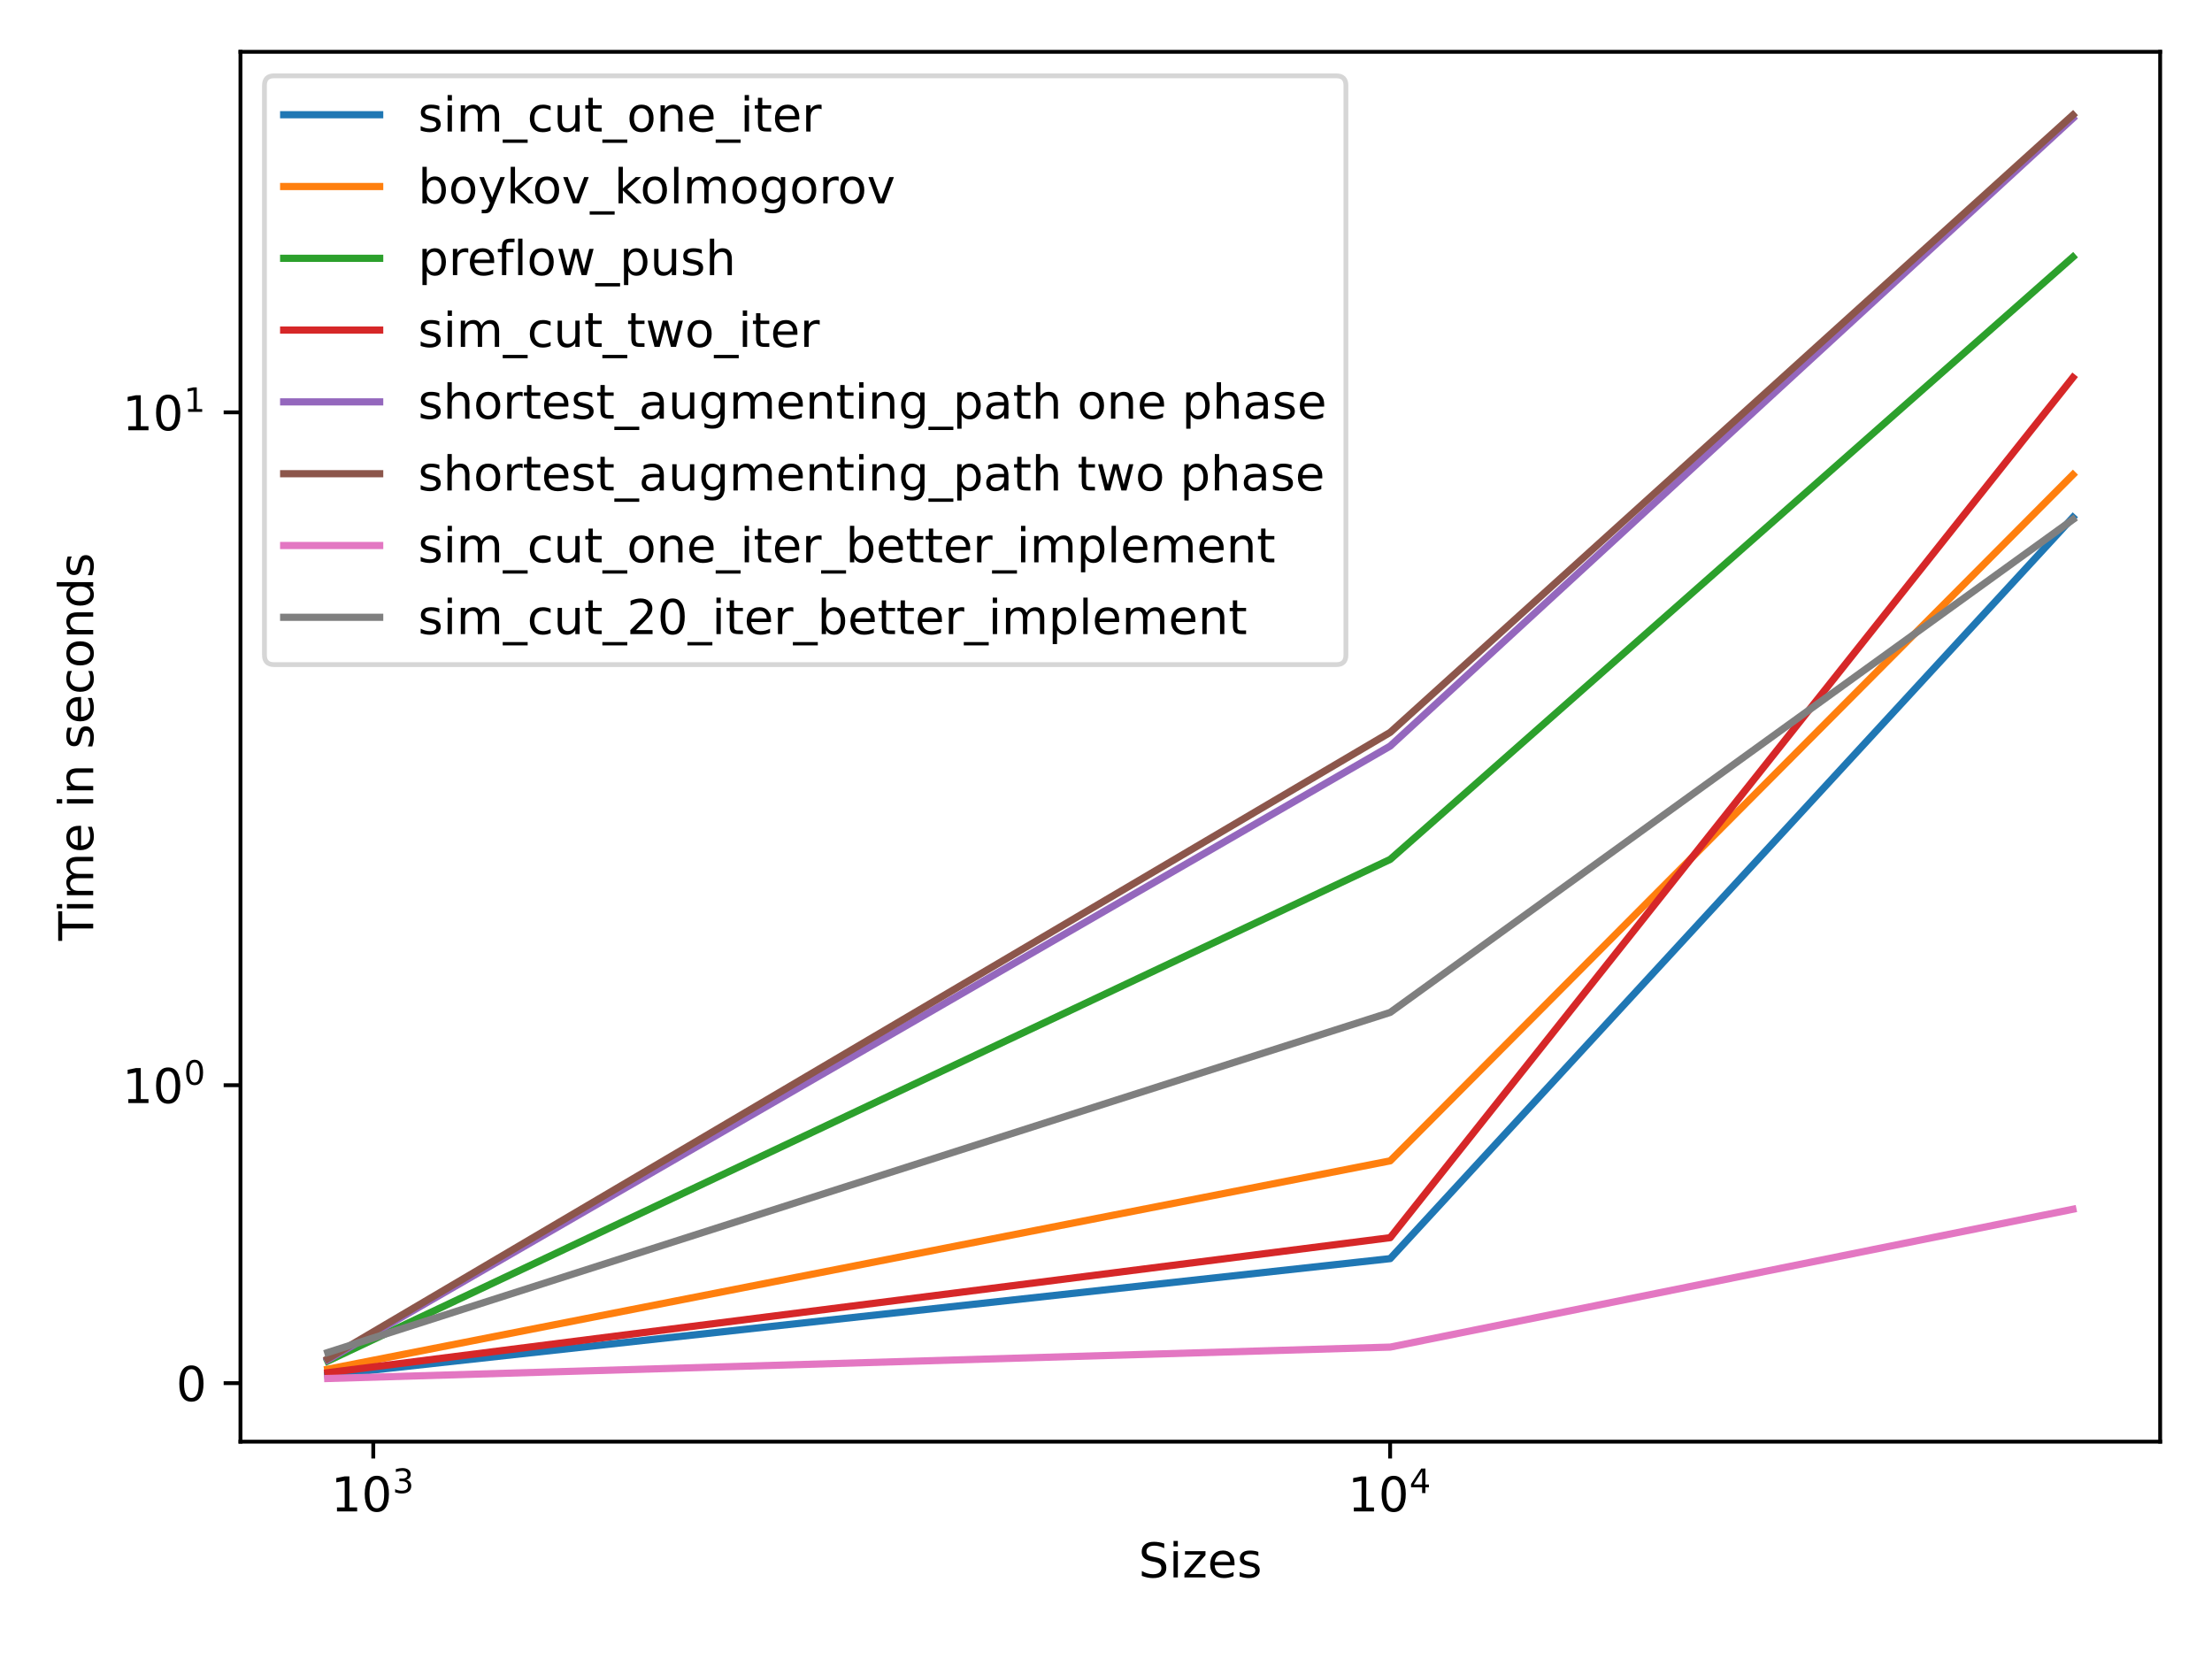 <?xml version="1.0" encoding="utf-8" standalone="no"?>
<!DOCTYPE svg PUBLIC "-//W3C//DTD SVG 1.1//EN"
  "http://www.w3.org/Graphics/SVG/1.1/DTD/svg11.dtd">
<!-- Created with matplotlib (https://matplotlib.org/) -->
<svg height="345.6pt" version="1.1" viewBox="0 0 460.8 345.6" width="460.8pt" xmlns="http://www.w3.org/2000/svg" xmlns:xlink="http://www.w3.org/1999/xlink">
 <defs>
  <style type="text/css">*{stroke-linecap:butt;stroke-linejoin:round;}</style>
 </defs>
 <g id="figure_1">
  <g id="patch_1">
   <path d="M 0 345.6 
L 460.8 345.6 
L 460.8 0 
L 0 0 
z
" style="fill:#ffffff;"/>
  </g>
  <g id="axes_1">
   <g id="patch_2">
    <path d="M 50.093 300.328 
L 450 300.328 
L 450 10.8 
L 50.093 10.8 
z
" style="fill:#ffffff;"/>
   </g>
   <g id="matplotlib.axis_1">
    <g id="xtick_1">
     <g id="line2d_1">
      <defs>
       <path d="M 0 0 
L 0 3.5 
" id="m1963aa6609" style="stroke:#000000;stroke-width:0.8;"/>
      </defs>
      <g>
       <use style="stroke:#000000;stroke-width:0.8;" x="77.759" xlink:href="#m1963aa6609" y="300.328"/>
      </g>
     </g>
     <g id="text_1">
      <!-- $\mathdefault{10^{3}}$ -->
      <g transform="translate(68.959 314.926)scale(0.1 -0.1)">
       <defs>
        <path d="M 12.406 8.297 
L 28.516 8.297 
L 28.516 63.922 
L 10.984 60.406 
L 10.984 69.391 
L 28.422 72.906 
L 38.281 72.906 
L 38.281 8.297 
L 54.391 8.297 
L 54.391 0 
L 12.406 0 
z
" id="DejaVuSans-49"/>
        <path d="M 31.781 66.406 
Q 24.172 66.406 20.328 58.906 
Q 16.5 51.422 16.5 36.375 
Q 16.5 21.391 20.328 13.891 
Q 24.172 6.391 31.781 6.391 
Q 39.453 6.391 43.281 13.891 
Q 47.125 21.391 47.125 36.375 
Q 47.125 51.422 43.281 58.906 
Q 39.453 66.406 31.781 66.406 
z
M 31.781 74.219 
Q 44.047 74.219 50.516 64.516 
Q 56.984 54.828 56.984 36.375 
Q 56.984 17.969 50.516 8.266 
Q 44.047 -1.422 31.781 -1.422 
Q 19.531 -1.422 13.062 8.266 
Q 6.594 17.969 6.594 36.375 
Q 6.594 54.828 13.062 64.516 
Q 19.531 74.219 31.781 74.219 
z
" id="DejaVuSans-48"/>
        <path d="M 40.578 39.312 
Q 47.656 37.797 51.625 33 
Q 55.609 28.219 55.609 21.188 
Q 55.609 10.406 48.188 4.484 
Q 40.766 -1.422 27.094 -1.422 
Q 22.516 -1.422 17.656 -0.516 
Q 12.797 0.391 7.625 2.203 
L 7.625 11.719 
Q 11.719 9.328 16.594 8.109 
Q 21.484 6.891 26.812 6.891 
Q 36.078 6.891 40.938 10.547 
Q 45.797 14.203 45.797 21.188 
Q 45.797 27.641 41.281 31.266 
Q 36.766 34.906 28.719 34.906 
L 20.219 34.906 
L 20.219 43.016 
L 29.109 43.016 
Q 36.375 43.016 40.234 45.922 
Q 44.094 48.828 44.094 54.297 
Q 44.094 59.906 40.109 62.906 
Q 36.141 65.922 28.719 65.922 
Q 24.656 65.922 20.016 65.031 
Q 15.375 64.156 9.812 62.312 
L 9.812 71.094 
Q 15.438 72.656 20.344 73.438 
Q 25.25 74.219 29.594 74.219 
Q 40.828 74.219 47.359 69.109 
Q 53.906 64.016 53.906 55.328 
Q 53.906 49.266 50.438 45.094 
Q 46.969 40.922 40.578 39.312 
z
" id="DejaVuSans-51"/>
       </defs>
       <use transform="translate(0 0.766)" xlink:href="#DejaVuSans-49"/>
       <use transform="translate(63.623 0.766)" xlink:href="#DejaVuSans-48"/>
       <use transform="translate(128.203 39.047)scale(0.7)" xlink:href="#DejaVuSans-51"/>
      </g>
     </g>
    </g>
    <g id="xtick_2">
     <g id="line2d_2">
      <g>
       <use style="stroke:#000000;stroke-width:0.8;" x="289.588" xlink:href="#m1963aa6609" y="300.328"/>
      </g>
     </g>
     <g id="text_2">
      <!-- $\mathdefault{10^{4}}$ -->
      <g transform="translate(280.788 314.926)scale(0.1 -0.1)">
       <defs>
        <path d="M 37.797 64.312 
L 12.891 25.391 
L 37.797 25.391 
z
M 35.203 72.906 
L 47.609 72.906 
L 47.609 25.391 
L 58.016 25.391 
L 58.016 17.188 
L 47.609 17.188 
L 47.609 0 
L 37.797 0 
L 37.797 17.188 
L 4.891 17.188 
L 4.891 26.703 
z
" id="DejaVuSans-52"/>
       </defs>
       <use transform="translate(0 0.684)" xlink:href="#DejaVuSans-49"/>
       <use transform="translate(63.623 0.684)" xlink:href="#DejaVuSans-48"/>
       <use transform="translate(128.203 38.966)scale(0.7)" xlink:href="#DejaVuSans-52"/>
      </g>
     </g>
    </g>
    <g id="text_3">
     <!-- Sizes -->
     <g transform="translate(237.178 328.605)scale(0.1 -0.1)">
      <defs>
       <path d="M 53.516 70.516 
L 53.516 60.891 
Q 47.906 63.578 42.922 64.891 
Q 37.938 66.219 33.297 66.219 
Q 25.25 66.219 20.875 63.094 
Q 16.5 59.969 16.5 54.203 
Q 16.5 49.359 19.406 46.891 
Q 22.312 44.438 30.422 42.922 
L 36.375 41.703 
Q 47.406 39.594 52.656 34.297 
Q 57.906 29 57.906 20.125 
Q 57.906 9.516 50.797 4.047 
Q 43.703 -1.422 29.984 -1.422 
Q 24.812 -1.422 18.969 -0.25 
Q 13.141 0.922 6.891 3.219 
L 6.891 13.375 
Q 12.891 10.016 18.656 8.297 
Q 24.422 6.594 29.984 6.594 
Q 38.422 6.594 43.016 9.906 
Q 47.609 13.234 47.609 19.391 
Q 47.609 24.75 44.312 27.781 
Q 41.016 30.812 33.5 32.328 
L 27.484 33.5 
Q 16.453 35.688 11.516 40.375 
Q 6.594 45.062 6.594 53.422 
Q 6.594 63.094 13.406 68.656 
Q 20.219 74.219 32.172 74.219 
Q 37.312 74.219 42.625 73.281 
Q 47.953 72.359 53.516 70.516 
z
" id="DejaVuSans-83"/>
       <path d="M 9.422 54.688 
L 18.406 54.688 
L 18.406 0 
L 9.422 0 
z
M 9.422 75.984 
L 18.406 75.984 
L 18.406 64.594 
L 9.422 64.594 
z
" id="DejaVuSans-105"/>
       <path d="M 5.516 54.688 
L 48.188 54.688 
L 48.188 46.484 
L 14.406 7.172 
L 48.188 7.172 
L 48.188 0 
L 4.297 0 
L 4.297 8.203 
L 38.094 47.516 
L 5.516 47.516 
z
" id="DejaVuSans-122"/>
       <path d="M 56.203 29.594 
L 56.203 25.203 
L 14.891 25.203 
Q 15.484 15.922 20.484 11.062 
Q 25.484 6.203 34.422 6.203 
Q 39.594 6.203 44.453 7.469 
Q 49.312 8.734 54.109 11.281 
L 54.109 2.781 
Q 49.266 0.734 44.188 -0.344 
Q 39.109 -1.422 33.891 -1.422 
Q 20.797 -1.422 13.156 6.188 
Q 5.516 13.812 5.516 26.812 
Q 5.516 40.234 12.766 48.109 
Q 20.016 56 32.328 56 
Q 43.359 56 49.781 48.891 
Q 56.203 41.797 56.203 29.594 
z
M 47.219 32.234 
Q 47.125 39.594 43.094 43.984 
Q 39.062 48.391 32.422 48.391 
Q 24.906 48.391 20.391 44.141 
Q 15.875 39.891 15.188 32.172 
z
" id="DejaVuSans-101"/>
       <path d="M 44.281 53.078 
L 44.281 44.578 
Q 40.484 46.531 36.375 47.5 
Q 32.281 48.484 27.875 48.484 
Q 21.188 48.484 17.844 46.438 
Q 14.5 44.391 14.5 40.281 
Q 14.5 37.156 16.891 35.375 
Q 19.281 33.594 26.516 31.984 
L 29.594 31.297 
Q 39.156 29.25 43.188 25.516 
Q 47.219 21.781 47.219 15.094 
Q 47.219 7.469 41.188 3.016 
Q 35.156 -1.422 24.609 -1.422 
Q 20.219 -1.422 15.453 -0.562 
Q 10.688 0.297 5.422 2 
L 5.422 11.281 
Q 10.406 8.688 15.234 7.391 
Q 20.062 6.109 24.812 6.109 
Q 31.156 6.109 34.562 8.281 
Q 37.984 10.453 37.984 14.406 
Q 37.984 18.062 35.516 20.016 
Q 33.062 21.969 24.703 23.781 
L 21.578 24.516 
Q 13.234 26.266 9.516 29.906 
Q 5.812 33.547 5.812 39.891 
Q 5.812 47.609 11.281 51.797 
Q 16.75 56 26.812 56 
Q 31.781 56 36.172 55.266 
Q 40.578 54.547 44.281 53.078 
z
" id="DejaVuSans-115"/>
      </defs>
      <use xlink:href="#DejaVuSans-83"/>
      <use x="63.477" xlink:href="#DejaVuSans-105"/>
      <use x="91.26" xlink:href="#DejaVuSans-122"/>
      <use x="143.75" xlink:href="#DejaVuSans-101"/>
      <use x="205.273" xlink:href="#DejaVuSans-115"/>
     </g>
    </g>
   </g>
   <g id="matplotlib.axis_2">
    <g id="ytick_1">
     <g id="line2d_3">
      <defs>
       <path d="M 0 0 
L -3.5 0 
" id="m8b4c460c6a" style="stroke:#000000;stroke-width:0.8;"/>
      </defs>
      <g>
       <use style="stroke:#000000;stroke-width:0.8;" x="50.093" xlink:href="#m8b4c460c6a" y="288.138"/>
      </g>
     </g>
     <g id="text_4">
      <!-- $\mathdefault{0}$ -->
      <g transform="translate(36.693 291.937)scale(0.1 -0.1)">
       <use transform="translate(0 0.781)" xlink:href="#DejaVuSans-48"/>
      </g>
     </g>
    </g>
    <g id="ytick_2">
     <g id="line2d_4">
      <g>
       <use style="stroke:#000000;stroke-width:0.8;" x="50.093" xlink:href="#m8b4c460c6a" y="226.066"/>
      </g>
     </g>
     <g id="text_5">
      <!-- $\mathdefault{10^{0}}$ -->
      <g transform="translate(25.493 229.865)scale(0.1 -0.1)">
       <use transform="translate(0 0.766)" xlink:href="#DejaVuSans-49"/>
       <use transform="translate(63.623 0.766)" xlink:href="#DejaVuSans-48"/>
       <use transform="translate(128.203 39.047)scale(0.7)" xlink:href="#DejaVuSans-48"/>
      </g>
     </g>
    </g>
    <g id="ytick_3">
     <g id="line2d_5">
      <g>
       <use style="stroke:#000000;stroke-width:0.8;" x="50.093" xlink:href="#m8b4c460c6a" y="85.898"/>
      </g>
     </g>
     <g id="text_6">
      <!-- $\mathdefault{10^{1}}$ -->
      <g transform="translate(25.493 89.697)scale(0.1 -0.1)">
       <use transform="translate(0 0.684)" xlink:href="#DejaVuSans-49"/>
       <use transform="translate(63.623 0.684)" xlink:href="#DejaVuSans-48"/>
       <use transform="translate(128.203 38.966)scale(0.7)" xlink:href="#DejaVuSans-49"/>
      </g>
     </g>
    </g>
    <g id="text_7">
     <!-- Time in seconds -->
     <g transform="translate(19.413 195.971)rotate(-90)scale(0.1 -0.1)">
      <defs>
       <path d="M -0.297 72.906 
L 61.375 72.906 
L 61.375 64.594 
L 35.5 64.594 
L 35.5 0 
L 25.594 0 
L 25.594 64.594 
L -0.297 64.594 
z
" id="DejaVuSans-84"/>
       <path d="M 52 44.188 
Q 55.375 50.25 60.062 53.125 
Q 64.75 56 71.094 56 
Q 79.641 56 84.281 50.016 
Q 88.922 44.047 88.922 33.016 
L 88.922 0 
L 79.891 0 
L 79.891 32.719 
Q 79.891 40.578 77.094 44.375 
Q 74.312 48.188 68.609 48.188 
Q 61.625 48.188 57.562 43.547 
Q 53.516 38.922 53.516 30.906 
L 53.516 0 
L 44.484 0 
L 44.484 32.719 
Q 44.484 40.625 41.703 44.406 
Q 38.922 48.188 33.109 48.188 
Q 26.219 48.188 22.156 43.531 
Q 18.109 38.875 18.109 30.906 
L 18.109 0 
L 9.078 0 
L 9.078 54.688 
L 18.109 54.688 
L 18.109 46.188 
Q 21.188 51.219 25.484 53.609 
Q 29.781 56 35.688 56 
Q 41.656 56 45.828 52.969 
Q 50 49.953 52 44.188 
z
" id="DejaVuSans-109"/>
       <path id="DejaVuSans-32"/>
       <path d="M 54.891 33.016 
L 54.891 0 
L 45.906 0 
L 45.906 32.719 
Q 45.906 40.484 42.875 44.328 
Q 39.844 48.188 33.797 48.188 
Q 26.516 48.188 22.312 43.547 
Q 18.109 38.922 18.109 30.906 
L 18.109 0 
L 9.078 0 
L 9.078 54.688 
L 18.109 54.688 
L 18.109 46.188 
Q 21.344 51.125 25.703 53.562 
Q 30.078 56 35.797 56 
Q 45.219 56 50.047 50.172 
Q 54.891 44.344 54.891 33.016 
z
" id="DejaVuSans-110"/>
       <path d="M 48.781 52.594 
L 48.781 44.188 
Q 44.969 46.297 41.141 47.344 
Q 37.312 48.391 33.406 48.391 
Q 24.656 48.391 19.812 42.844 
Q 14.984 37.312 14.984 27.297 
Q 14.984 17.281 19.812 11.734 
Q 24.656 6.203 33.406 6.203 
Q 37.312 6.203 41.141 7.25 
Q 44.969 8.297 48.781 10.406 
L 48.781 2.094 
Q 45.016 0.344 40.984 -0.531 
Q 36.969 -1.422 32.422 -1.422 
Q 20.062 -1.422 12.781 6.344 
Q 5.516 14.109 5.516 27.297 
Q 5.516 40.672 12.859 48.328 
Q 20.219 56 33.016 56 
Q 37.156 56 41.109 55.141 
Q 45.062 54.297 48.781 52.594 
z
" id="DejaVuSans-99"/>
       <path d="M 30.609 48.391 
Q 23.391 48.391 19.188 42.75 
Q 14.984 37.109 14.984 27.297 
Q 14.984 17.484 19.156 11.844 
Q 23.344 6.203 30.609 6.203 
Q 37.797 6.203 41.984 11.859 
Q 46.188 17.531 46.188 27.297 
Q 46.188 37.016 41.984 42.703 
Q 37.797 48.391 30.609 48.391 
z
M 30.609 56 
Q 42.328 56 49.016 48.375 
Q 55.719 40.766 55.719 27.297 
Q 55.719 13.875 49.016 6.219 
Q 42.328 -1.422 30.609 -1.422 
Q 18.844 -1.422 12.172 6.219 
Q 5.516 13.875 5.516 27.297 
Q 5.516 40.766 12.172 48.375 
Q 18.844 56 30.609 56 
z
" id="DejaVuSans-111"/>
       <path d="M 45.406 46.391 
L 45.406 75.984 
L 54.391 75.984 
L 54.391 0 
L 45.406 0 
L 45.406 8.203 
Q 42.578 3.328 38.25 0.953 
Q 33.938 -1.422 27.875 -1.422 
Q 17.969 -1.422 11.734 6.484 
Q 5.516 14.406 5.516 27.297 
Q 5.516 40.188 11.734 48.094 
Q 17.969 56 27.875 56 
Q 33.938 56 38.25 53.625 
Q 42.578 51.266 45.406 46.391 
z
M 14.797 27.297 
Q 14.797 17.391 18.875 11.75 
Q 22.953 6.109 30.078 6.109 
Q 37.203 6.109 41.297 11.75 
Q 45.406 17.391 45.406 27.297 
Q 45.406 37.203 41.297 42.844 
Q 37.203 48.484 30.078 48.484 
Q 22.953 48.484 18.875 42.844 
Q 14.797 37.203 14.797 27.297 
z
" id="DejaVuSans-100"/>
      </defs>
      <use xlink:href="#DejaVuSans-84"/>
      <use x="57.959" xlink:href="#DejaVuSans-105"/>
      <use x="85.742" xlink:href="#DejaVuSans-109"/>
      <use x="183.154" xlink:href="#DejaVuSans-101"/>
      <use x="244.678" xlink:href="#DejaVuSans-32"/>
      <use x="276.465" xlink:href="#DejaVuSans-105"/>
      <use x="304.248" xlink:href="#DejaVuSans-110"/>
      <use x="367.627" xlink:href="#DejaVuSans-32"/>
      <use x="399.414" xlink:href="#DejaVuSans-115"/>
      <use x="451.514" xlink:href="#DejaVuSans-101"/>
      <use x="513.037" xlink:href="#DejaVuSans-99"/>
      <use x="568.018" xlink:href="#DejaVuSans-111"/>
      <use x="629.199" xlink:href="#DejaVuSans-110"/>
      <use x="692.578" xlink:href="#DejaVuSans-100"/>
      <use x="756.055" xlink:href="#DejaVuSans-115"/>
     </g>
    </g>
   </g>
   <g id="line2d_6">
    <path clip-path="url(#p22512702be)" d="M 68.27 286.44 
L 289.607 262.193 
L 431.822 107.783 
" style="fill:none;stroke:#1f77b4;stroke-linecap:square;stroke-width:1.5;"/>
   </g>
   <g id="line2d_7">
    <path clip-path="url(#p22512702be)" d="M 68.27 285.228 
L 289.607 241.826 
L 431.822 98.89 
" style="fill:none;stroke:#ff7f0e;stroke-linecap:square;stroke-width:1.5;"/>
   </g>
   <g id="line2d_8">
    <path clip-path="url(#p22512702be)" d="M 68.27 283.531 
L 289.607 179.027 
L 431.822 53.544 
" style="fill:none;stroke:#2ca02c;stroke-linecap:square;stroke-width:1.5;"/>
   </g>
   <g id="line2d_9">
    <path clip-path="url(#p22512702be)" d="M 68.27 285.955 
L 289.607 257.829 
L 431.822 78.657 
" style="fill:none;stroke:#d62728;stroke-linecap:square;stroke-width:1.5;"/>
   </g>
   <g id="line2d_10">
    <path clip-path="url(#p22512702be)" d="M 68.27 283.288 
L 289.607 155.416 
L 431.822 24.649 
" style="fill:none;stroke:#9467bd;stroke-linecap:square;stroke-width:1.5;"/>
   </g>
   <g id="line2d_11">
    <path clip-path="url(#p22512702be)" d="M 68.27 283.046 
L 289.607 152.563 
L 431.822 23.96 
" style="fill:none;stroke:#8c564b;stroke-linecap:square;stroke-width:1.5;"/>
   </g>
   <g id="line2d_12">
    <path clip-path="url(#p22512702be)" d="M 68.27 287.168 
L 289.607 280.624 
L 431.822 251.907 
" style="fill:none;stroke:#e377c2;stroke-linecap:square;stroke-width:1.5;"/>
   </g>
   <g id="line2d_13">
    <path clip-path="url(#p22512702be)" d="M 68.27 281.754 
L 289.607 210.905 
L 431.822 108.228 
" style="fill:none;stroke:#7f7f7f;stroke-linecap:square;stroke-width:1.5;"/>
   </g>
   <g id="patch_3">
    <path d="M 50.093 300.328 
L 50.093 10.8 
" style="fill:none;stroke:#000000;stroke-linecap:square;stroke-linejoin:miter;stroke-width:0.8;"/>
   </g>
   <g id="patch_4">
    <path d="M 450 300.328 
L 450 10.8 
" style="fill:none;stroke:#000000;stroke-linecap:square;stroke-linejoin:miter;stroke-width:0.8;"/>
   </g>
   <g id="patch_5">
    <path d="M 50.093 300.328 
L 450 300.328 
" style="fill:none;stroke:#000000;stroke-linecap:square;stroke-linejoin:miter;stroke-width:0.8;"/>
   </g>
   <g id="patch_6">
    <path d="M 50.093 10.8 
L 450 10.8 
" style="fill:none;stroke:#000000;stroke-linecap:square;stroke-linejoin:miter;stroke-width:0.8;"/>
   </g>
   <g id="legend_1">
    <g id="patch_7">
     <path d="M 57.093 138.45 
L 278.379 138.45 
Q 280.379 138.45 280.379 136.45 
L 280.379 17.8 
Q 280.379 15.8 278.379 15.8 
L 57.093 15.8 
Q 55.093 15.8 55.093 17.8 
L 55.093 136.45 
Q 55.093 138.45 57.093 138.45 
z
" style="fill:#ffffff;opacity:0.8;stroke:#cccccc;stroke-linejoin:miter;"/>
    </g>
    <g id="line2d_14">
     <path d="M 59.093 23.898 
L 79.093 23.898 
" style="fill:none;stroke:#1f77b4;stroke-linecap:square;stroke-width:1.5;"/>
    </g>
    <g id="line2d_15"/>
    <g id="text_8">
     <!-- sim_cut_one_iter -->
     <g transform="translate(87.093 27.398)scale(0.1 -0.1)">
      <defs>
       <path d="M 50.984 -16.609 
L 50.984 -23.578 
L -0.984 -23.578 
L -0.984 -16.609 
z
" id="DejaVuSans-95"/>
       <path d="M 8.5 21.578 
L 8.5 54.688 
L 17.484 54.688 
L 17.484 21.922 
Q 17.484 14.156 20.5 10.266 
Q 23.531 6.391 29.594 6.391 
Q 36.859 6.391 41.078 11.031 
Q 45.312 15.672 45.312 23.688 
L 45.312 54.688 
L 54.297 54.688 
L 54.297 0 
L 45.312 0 
L 45.312 8.406 
Q 42.047 3.422 37.719 1 
Q 33.406 -1.422 27.688 -1.422 
Q 18.266 -1.422 13.375 4.438 
Q 8.5 10.297 8.5 21.578 
z
M 31.109 56 
z
" id="DejaVuSans-117"/>
       <path d="M 18.312 70.219 
L 18.312 54.688 
L 36.812 54.688 
L 36.812 47.703 
L 18.312 47.703 
L 18.312 18.016 
Q 18.312 11.328 20.141 9.422 
Q 21.969 7.516 27.594 7.516 
L 36.812 7.516 
L 36.812 0 
L 27.594 0 
Q 17.188 0 13.234 3.875 
Q 9.281 7.766 9.281 18.016 
L 9.281 47.703 
L 2.688 47.703 
L 2.688 54.688 
L 9.281 54.688 
L 9.281 70.219 
z
" id="DejaVuSans-116"/>
       <path d="M 41.109 46.297 
Q 39.594 47.172 37.812 47.578 
Q 36.031 48 33.891 48 
Q 26.266 48 22.188 43.047 
Q 18.109 38.094 18.109 28.812 
L 18.109 0 
L 9.078 0 
L 9.078 54.688 
L 18.109 54.688 
L 18.109 46.188 
Q 20.953 51.172 25.484 53.578 
Q 30.031 56 36.531 56 
Q 37.453 56 38.578 55.875 
Q 39.703 55.766 41.062 55.516 
z
" id="DejaVuSans-114"/>
      </defs>
      <use xlink:href="#DejaVuSans-115"/>
      <use x="52.1" xlink:href="#DejaVuSans-105"/>
      <use x="79.883" xlink:href="#DejaVuSans-109"/>
      <use x="177.295" xlink:href="#DejaVuSans-95"/>
      <use x="227.295" xlink:href="#DejaVuSans-99"/>
      <use x="282.275" xlink:href="#DejaVuSans-117"/>
      <use x="345.654" xlink:href="#DejaVuSans-116"/>
      <use x="384.863" xlink:href="#DejaVuSans-95"/>
      <use x="434.863" xlink:href="#DejaVuSans-111"/>
      <use x="496.045" xlink:href="#DejaVuSans-110"/>
      <use x="559.424" xlink:href="#DejaVuSans-101"/>
      <use x="620.947" xlink:href="#DejaVuSans-95"/>
      <use x="670.947" xlink:href="#DejaVuSans-105"/>
      <use x="698.73" xlink:href="#DejaVuSans-116"/>
      <use x="737.939" xlink:href="#DejaVuSans-101"/>
      <use x="799.463" xlink:href="#DejaVuSans-114"/>
     </g>
    </g>
    <g id="line2d_16">
     <path d="M 59.093 38.855 
L 79.093 38.855 
" style="fill:none;stroke:#ff7f0e;stroke-linecap:square;stroke-width:1.5;"/>
    </g>
    <g id="line2d_17"/>
    <g id="text_9">
     <!-- boykov_kolmogorov -->
     <g transform="translate(87.093 42.355)scale(0.1 -0.1)">
      <defs>
       <path d="M 48.688 27.297 
Q 48.688 37.203 44.609 42.844 
Q 40.531 48.484 33.406 48.484 
Q 26.266 48.484 22.188 42.844 
Q 18.109 37.203 18.109 27.297 
Q 18.109 17.391 22.188 11.75 
Q 26.266 6.109 33.406 6.109 
Q 40.531 6.109 44.609 11.75 
Q 48.688 17.391 48.688 27.297 
z
M 18.109 46.391 
Q 20.953 51.266 25.266 53.625 
Q 29.594 56 35.594 56 
Q 45.562 56 51.781 48.094 
Q 58.016 40.188 58.016 27.297 
Q 58.016 14.406 51.781 6.484 
Q 45.562 -1.422 35.594 -1.422 
Q 29.594 -1.422 25.266 0.953 
Q 20.953 3.328 18.109 8.203 
L 18.109 0 
L 9.078 0 
L 9.078 75.984 
L 18.109 75.984 
z
" id="DejaVuSans-98"/>
       <path d="M 32.172 -5.078 
Q 28.375 -14.844 24.75 -17.812 
Q 21.141 -20.797 15.094 -20.797 
L 7.906 -20.797 
L 7.906 -13.281 
L 13.188 -13.281 
Q 16.891 -13.281 18.938 -11.516 
Q 21 -9.766 23.484 -3.219 
L 25.094 0.875 
L 2.984 54.688 
L 12.5 54.688 
L 29.594 11.922 
L 46.688 54.688 
L 56.203 54.688 
z
" id="DejaVuSans-121"/>
       <path d="M 9.078 75.984 
L 18.109 75.984 
L 18.109 31.109 
L 44.922 54.688 
L 56.391 54.688 
L 27.391 29.109 
L 57.625 0 
L 45.906 0 
L 18.109 26.703 
L 18.109 0 
L 9.078 0 
z
" id="DejaVuSans-107"/>
       <path d="M 2.984 54.688 
L 12.5 54.688 
L 29.594 8.797 
L 46.688 54.688 
L 56.203 54.688 
L 35.688 0 
L 23.484 0 
z
" id="DejaVuSans-118"/>
       <path d="M 9.422 75.984 
L 18.406 75.984 
L 18.406 0 
L 9.422 0 
z
" id="DejaVuSans-108"/>
       <path d="M 45.406 27.984 
Q 45.406 37.75 41.375 43.109 
Q 37.359 48.484 30.078 48.484 
Q 22.859 48.484 18.828 43.109 
Q 14.797 37.75 14.797 27.984 
Q 14.797 18.266 18.828 12.891 
Q 22.859 7.516 30.078 7.516 
Q 37.359 7.516 41.375 12.891 
Q 45.406 18.266 45.406 27.984 
z
M 54.391 6.781 
Q 54.391 -7.172 48.188 -13.984 
Q 42 -20.797 29.203 -20.797 
Q 24.469 -20.797 20.266 -20.094 
Q 16.062 -19.391 12.109 -17.922 
L 12.109 -9.188 
Q 16.062 -11.328 19.922 -12.344 
Q 23.781 -13.375 27.781 -13.375 
Q 36.625 -13.375 41.016 -8.766 
Q 45.406 -4.156 45.406 5.172 
L 45.406 9.625 
Q 42.625 4.781 38.281 2.391 
Q 33.938 0 27.875 0 
Q 17.828 0 11.672 7.656 
Q 5.516 15.328 5.516 27.984 
Q 5.516 40.672 11.672 48.328 
Q 17.828 56 27.875 56 
Q 33.938 56 38.281 53.609 
Q 42.625 51.219 45.406 46.391 
L 45.406 54.688 
L 54.391 54.688 
z
" id="DejaVuSans-103"/>
      </defs>
      <use xlink:href="#DejaVuSans-98"/>
      <use x="63.477" xlink:href="#DejaVuSans-111"/>
      <use x="124.658" xlink:href="#DejaVuSans-121"/>
      <use x="183.838" xlink:href="#DejaVuSans-107"/>
      <use x="238.123" xlink:href="#DejaVuSans-111"/>
      <use x="299.305" xlink:href="#DejaVuSans-118"/>
      <use x="358.484" xlink:href="#DejaVuSans-95"/>
      <use x="408.484" xlink:href="#DejaVuSans-107"/>
      <use x="462.77" xlink:href="#DejaVuSans-111"/>
      <use x="523.951" xlink:href="#DejaVuSans-108"/>
      <use x="551.734" xlink:href="#DejaVuSans-109"/>
      <use x="649.146" xlink:href="#DejaVuSans-111"/>
      <use x="710.328" xlink:href="#DejaVuSans-103"/>
      <use x="773.805" xlink:href="#DejaVuSans-111"/>
      <use x="834.986" xlink:href="#DejaVuSans-114"/>
      <use x="873.85" xlink:href="#DejaVuSans-111"/>
      <use x="935.031" xlink:href="#DejaVuSans-118"/>
     </g>
    </g>
    <g id="line2d_18">
     <path d="M 59.093 53.811 
L 79.093 53.811 
" style="fill:none;stroke:#2ca02c;stroke-linecap:square;stroke-width:1.5;"/>
    </g>
    <g id="line2d_19"/>
    <g id="text_10">
     <!-- preflow_push -->
     <g transform="translate(87.093 57.311)scale(0.1 -0.1)">
      <defs>
       <path d="M 18.109 8.203 
L 18.109 -20.797 
L 9.078 -20.797 
L 9.078 54.688 
L 18.109 54.688 
L 18.109 46.391 
Q 20.953 51.266 25.266 53.625 
Q 29.594 56 35.594 56 
Q 45.562 56 51.781 48.094 
Q 58.016 40.188 58.016 27.297 
Q 58.016 14.406 51.781 6.484 
Q 45.562 -1.422 35.594 -1.422 
Q 29.594 -1.422 25.266 0.953 
Q 20.953 3.328 18.109 8.203 
z
M 48.688 27.297 
Q 48.688 37.203 44.609 42.844 
Q 40.531 48.484 33.406 48.484 
Q 26.266 48.484 22.188 42.844 
Q 18.109 37.203 18.109 27.297 
Q 18.109 17.391 22.188 11.75 
Q 26.266 6.109 33.406 6.109 
Q 40.531 6.109 44.609 11.75 
Q 48.688 17.391 48.688 27.297 
z
" id="DejaVuSans-112"/>
       <path d="M 37.109 75.984 
L 37.109 68.5 
L 28.516 68.5 
Q 23.688 68.5 21.797 66.547 
Q 19.922 64.594 19.922 59.516 
L 19.922 54.688 
L 34.719 54.688 
L 34.719 47.703 
L 19.922 47.703 
L 19.922 0 
L 10.891 0 
L 10.891 47.703 
L 2.297 47.703 
L 2.297 54.688 
L 10.891 54.688 
L 10.891 58.5 
Q 10.891 67.625 15.141 71.797 
Q 19.391 75.984 28.609 75.984 
z
" id="DejaVuSans-102"/>
       <path d="M 4.203 54.688 
L 13.188 54.688 
L 24.422 12.016 
L 35.594 54.688 
L 46.188 54.688 
L 57.422 12.016 
L 68.609 54.688 
L 77.594 54.688 
L 63.281 0 
L 52.688 0 
L 40.922 44.828 
L 29.109 0 
L 18.5 0 
z
" id="DejaVuSans-119"/>
       <path d="M 54.891 33.016 
L 54.891 0 
L 45.906 0 
L 45.906 32.719 
Q 45.906 40.484 42.875 44.328 
Q 39.844 48.188 33.797 48.188 
Q 26.516 48.188 22.312 43.547 
Q 18.109 38.922 18.109 30.906 
L 18.109 0 
L 9.078 0 
L 9.078 75.984 
L 18.109 75.984 
L 18.109 46.188 
Q 21.344 51.125 25.703 53.562 
Q 30.078 56 35.797 56 
Q 45.219 56 50.047 50.172 
Q 54.891 44.344 54.891 33.016 
z
" id="DejaVuSans-104"/>
      </defs>
      <use xlink:href="#DejaVuSans-112"/>
      <use x="63.477" xlink:href="#DejaVuSans-114"/>
      <use x="102.34" xlink:href="#DejaVuSans-101"/>
      <use x="163.863" xlink:href="#DejaVuSans-102"/>
      <use x="199.068" xlink:href="#DejaVuSans-108"/>
      <use x="226.852" xlink:href="#DejaVuSans-111"/>
      <use x="288.033" xlink:href="#DejaVuSans-119"/>
      <use x="369.82" xlink:href="#DejaVuSans-95"/>
      <use x="419.82" xlink:href="#DejaVuSans-112"/>
      <use x="483.297" xlink:href="#DejaVuSans-117"/>
      <use x="546.676" xlink:href="#DejaVuSans-115"/>
      <use x="598.775" xlink:href="#DejaVuSans-104"/>
     </g>
    </g>
    <g id="line2d_20">
     <path d="M 59.093 68.767 
L 79.093 68.767 
" style="fill:none;stroke:#d62728;stroke-linecap:square;stroke-width:1.5;"/>
    </g>
    <g id="line2d_21"/>
    <g id="text_11">
     <!-- sim_cut_two_iter -->
     <g transform="translate(87.093 72.267)scale(0.1 -0.1)">
      <use xlink:href="#DejaVuSans-115"/>
      <use x="52.1" xlink:href="#DejaVuSans-105"/>
      <use x="79.883" xlink:href="#DejaVuSans-109"/>
      <use x="177.295" xlink:href="#DejaVuSans-95"/>
      <use x="227.295" xlink:href="#DejaVuSans-99"/>
      <use x="282.275" xlink:href="#DejaVuSans-117"/>
      <use x="345.654" xlink:href="#DejaVuSans-116"/>
      <use x="384.863" xlink:href="#DejaVuSans-95"/>
      <use x="434.863" xlink:href="#DejaVuSans-116"/>
      <use x="474.072" xlink:href="#DejaVuSans-119"/>
      <use x="555.859" xlink:href="#DejaVuSans-111"/>
      <use x="617.041" xlink:href="#DejaVuSans-95"/>
      <use x="667.041" xlink:href="#DejaVuSans-105"/>
      <use x="694.824" xlink:href="#DejaVuSans-116"/>
      <use x="734.033" xlink:href="#DejaVuSans-101"/>
      <use x="795.557" xlink:href="#DejaVuSans-114"/>
     </g>
    </g>
    <g id="line2d_22">
     <path d="M 59.093 83.723 
L 79.093 83.723 
" style="fill:none;stroke:#9467bd;stroke-linecap:square;stroke-width:1.5;"/>
    </g>
    <g id="line2d_23"/>
    <g id="text_12">
     <!-- shortest_augmenting_path one phase -->
     <g transform="translate(87.093 87.223)scale(0.1 -0.1)">
      <defs>
       <path d="M 34.281 27.484 
Q 23.391 27.484 19.188 25 
Q 14.984 22.516 14.984 16.5 
Q 14.984 11.719 18.141 8.906 
Q 21.297 6.109 26.703 6.109 
Q 34.188 6.109 38.703 11.406 
Q 43.219 16.703 43.219 25.484 
L 43.219 27.484 
z
M 52.203 31.203 
L 52.203 0 
L 43.219 0 
L 43.219 8.297 
Q 40.141 3.328 35.547 0.953 
Q 30.953 -1.422 24.312 -1.422 
Q 15.922 -1.422 10.953 3.297 
Q 6 8.016 6 15.922 
Q 6 25.141 12.172 29.828 
Q 18.359 34.516 30.609 34.516 
L 43.219 34.516 
L 43.219 35.406 
Q 43.219 41.609 39.141 45 
Q 35.062 48.391 27.688 48.391 
Q 23 48.391 18.547 47.266 
Q 14.109 46.141 10.016 43.891 
L 10.016 52.203 
Q 14.938 54.109 19.578 55.047 
Q 24.219 56 28.609 56 
Q 40.484 56 46.344 49.844 
Q 52.203 43.703 52.203 31.203 
z
" id="DejaVuSans-97"/>
      </defs>
      <use xlink:href="#DejaVuSans-115"/>
      <use x="52.1" xlink:href="#DejaVuSans-104"/>
      <use x="115.479" xlink:href="#DejaVuSans-111"/>
      <use x="176.66" xlink:href="#DejaVuSans-114"/>
      <use x="217.773" xlink:href="#DejaVuSans-116"/>
      <use x="256.982" xlink:href="#DejaVuSans-101"/>
      <use x="318.506" xlink:href="#DejaVuSans-115"/>
      <use x="370.605" xlink:href="#DejaVuSans-116"/>
      <use x="409.814" xlink:href="#DejaVuSans-95"/>
      <use x="459.814" xlink:href="#DejaVuSans-97"/>
      <use x="521.094" xlink:href="#DejaVuSans-117"/>
      <use x="584.473" xlink:href="#DejaVuSans-103"/>
      <use x="647.949" xlink:href="#DejaVuSans-109"/>
      <use x="745.361" xlink:href="#DejaVuSans-101"/>
      <use x="806.885" xlink:href="#DejaVuSans-110"/>
      <use x="870.264" xlink:href="#DejaVuSans-116"/>
      <use x="909.473" xlink:href="#DejaVuSans-105"/>
      <use x="937.256" xlink:href="#DejaVuSans-110"/>
      <use x="1000.635" xlink:href="#DejaVuSans-103"/>
      <use x="1064.111" xlink:href="#DejaVuSans-95"/>
      <use x="1114.111" xlink:href="#DejaVuSans-112"/>
      <use x="1177.588" xlink:href="#DejaVuSans-97"/>
      <use x="1238.867" xlink:href="#DejaVuSans-116"/>
      <use x="1278.076" xlink:href="#DejaVuSans-104"/>
      <use x="1341.455" xlink:href="#DejaVuSans-32"/>
      <use x="1373.242" xlink:href="#DejaVuSans-111"/>
      <use x="1434.424" xlink:href="#DejaVuSans-110"/>
      <use x="1497.803" xlink:href="#DejaVuSans-101"/>
      <use x="1559.326" xlink:href="#DejaVuSans-32"/>
      <use x="1591.113" xlink:href="#DejaVuSans-112"/>
      <use x="1654.59" xlink:href="#DejaVuSans-104"/>
      <use x="1717.969" xlink:href="#DejaVuSans-97"/>
      <use x="1779.248" xlink:href="#DejaVuSans-115"/>
      <use x="1831.348" xlink:href="#DejaVuSans-101"/>
     </g>
    </g>
    <g id="line2d_24">
     <path d="M 59.093 98.68 
L 79.093 98.68 
" style="fill:none;stroke:#8c564b;stroke-linecap:square;stroke-width:1.5;"/>
    </g>
    <g id="line2d_25"/>
    <g id="text_13">
     <!-- shortest_augmenting_path two phase -->
     <g transform="translate(87.093 102.18)scale(0.1 -0.1)">
      <use xlink:href="#DejaVuSans-115"/>
      <use x="52.1" xlink:href="#DejaVuSans-104"/>
      <use x="115.479" xlink:href="#DejaVuSans-111"/>
      <use x="176.66" xlink:href="#DejaVuSans-114"/>
      <use x="217.773" xlink:href="#DejaVuSans-116"/>
      <use x="256.982" xlink:href="#DejaVuSans-101"/>
      <use x="318.506" xlink:href="#DejaVuSans-115"/>
      <use x="370.605" xlink:href="#DejaVuSans-116"/>
      <use x="409.814" xlink:href="#DejaVuSans-95"/>
      <use x="459.814" xlink:href="#DejaVuSans-97"/>
      <use x="521.094" xlink:href="#DejaVuSans-117"/>
      <use x="584.473" xlink:href="#DejaVuSans-103"/>
      <use x="647.949" xlink:href="#DejaVuSans-109"/>
      <use x="745.361" xlink:href="#DejaVuSans-101"/>
      <use x="806.885" xlink:href="#DejaVuSans-110"/>
      <use x="870.264" xlink:href="#DejaVuSans-116"/>
      <use x="909.473" xlink:href="#DejaVuSans-105"/>
      <use x="937.256" xlink:href="#DejaVuSans-110"/>
      <use x="1000.635" xlink:href="#DejaVuSans-103"/>
      <use x="1064.111" xlink:href="#DejaVuSans-95"/>
      <use x="1114.111" xlink:href="#DejaVuSans-112"/>
      <use x="1177.588" xlink:href="#DejaVuSans-97"/>
      <use x="1238.867" xlink:href="#DejaVuSans-116"/>
      <use x="1278.076" xlink:href="#DejaVuSans-104"/>
      <use x="1341.455" xlink:href="#DejaVuSans-32"/>
      <use x="1373.242" xlink:href="#DejaVuSans-116"/>
      <use x="1412.451" xlink:href="#DejaVuSans-119"/>
      <use x="1494.238" xlink:href="#DejaVuSans-111"/>
      <use x="1555.42" xlink:href="#DejaVuSans-32"/>
      <use x="1587.207" xlink:href="#DejaVuSans-112"/>
      <use x="1650.684" xlink:href="#DejaVuSans-104"/>
      <use x="1714.062" xlink:href="#DejaVuSans-97"/>
      <use x="1775.342" xlink:href="#DejaVuSans-115"/>
      <use x="1827.441" xlink:href="#DejaVuSans-101"/>
     </g>
    </g>
    <g id="line2d_26">
     <path d="M 59.093 113.636 
L 79.093 113.636 
" style="fill:none;stroke:#e377c2;stroke-linecap:square;stroke-width:1.5;"/>
    </g>
    <g id="line2d_27"/>
    <g id="text_14">
     <!-- sim_cut_one_iter_better_implement -->
     <g transform="translate(87.093 117.136)scale(0.1 -0.1)">
      <use xlink:href="#DejaVuSans-115"/>
      <use x="52.1" xlink:href="#DejaVuSans-105"/>
      <use x="79.883" xlink:href="#DejaVuSans-109"/>
      <use x="177.295" xlink:href="#DejaVuSans-95"/>
      <use x="227.295" xlink:href="#DejaVuSans-99"/>
      <use x="282.275" xlink:href="#DejaVuSans-117"/>
      <use x="345.654" xlink:href="#DejaVuSans-116"/>
      <use x="384.863" xlink:href="#DejaVuSans-95"/>
      <use x="434.863" xlink:href="#DejaVuSans-111"/>
      <use x="496.045" xlink:href="#DejaVuSans-110"/>
      <use x="559.424" xlink:href="#DejaVuSans-101"/>
      <use x="620.947" xlink:href="#DejaVuSans-95"/>
      <use x="670.947" xlink:href="#DejaVuSans-105"/>
      <use x="698.73" xlink:href="#DejaVuSans-116"/>
      <use x="737.939" xlink:href="#DejaVuSans-101"/>
      <use x="799.463" xlink:href="#DejaVuSans-114"/>
      <use x="840.576" xlink:href="#DejaVuSans-95"/>
      <use x="890.576" xlink:href="#DejaVuSans-98"/>
      <use x="954.053" xlink:href="#DejaVuSans-101"/>
      <use x="1015.576" xlink:href="#DejaVuSans-116"/>
      <use x="1054.785" xlink:href="#DejaVuSans-116"/>
      <use x="1093.994" xlink:href="#DejaVuSans-101"/>
      <use x="1155.518" xlink:href="#DejaVuSans-114"/>
      <use x="1196.631" xlink:href="#DejaVuSans-95"/>
      <use x="1246.631" xlink:href="#DejaVuSans-105"/>
      <use x="1274.414" xlink:href="#DejaVuSans-109"/>
      <use x="1371.826" xlink:href="#DejaVuSans-112"/>
      <use x="1435.303" xlink:href="#DejaVuSans-108"/>
      <use x="1463.086" xlink:href="#DejaVuSans-101"/>
      <use x="1524.609" xlink:href="#DejaVuSans-109"/>
      <use x="1622.021" xlink:href="#DejaVuSans-101"/>
      <use x="1683.545" xlink:href="#DejaVuSans-110"/>
      <use x="1746.924" xlink:href="#DejaVuSans-116"/>
     </g>
    </g>
    <g id="line2d_28">
     <path d="M 59.093 128.592 
L 79.093 128.592 
" style="fill:none;stroke:#7f7f7f;stroke-linecap:square;stroke-width:1.5;"/>
    </g>
    <g id="line2d_29"/>
    <g id="text_15">
     <!-- sim_cut_20_iter_better_implement -->
     <g transform="translate(87.093 132.092)scale(0.1 -0.1)">
      <defs>
       <path d="M 19.188 8.297 
L 53.609 8.297 
L 53.609 0 
L 7.328 0 
L 7.328 8.297 
Q 12.938 14.109 22.625 23.891 
Q 32.328 33.688 34.812 36.531 
Q 39.547 41.844 41.422 45.531 
Q 43.312 49.219 43.312 52.781 
Q 43.312 58.594 39.234 62.25 
Q 35.156 65.922 28.609 65.922 
Q 23.969 65.922 18.812 64.312 
Q 13.672 62.703 7.812 59.422 
L 7.812 69.391 
Q 13.766 71.781 18.938 73 
Q 24.125 74.219 28.422 74.219 
Q 39.75 74.219 46.484 68.547 
Q 53.219 62.891 53.219 53.422 
Q 53.219 48.922 51.531 44.891 
Q 49.859 40.875 45.406 35.406 
Q 44.188 33.984 37.641 27.219 
Q 31.109 20.453 19.188 8.297 
z
" id="DejaVuSans-50"/>
      </defs>
      <use xlink:href="#DejaVuSans-115"/>
      <use x="52.1" xlink:href="#DejaVuSans-105"/>
      <use x="79.883" xlink:href="#DejaVuSans-109"/>
      <use x="177.295" xlink:href="#DejaVuSans-95"/>
      <use x="227.295" xlink:href="#DejaVuSans-99"/>
      <use x="282.275" xlink:href="#DejaVuSans-117"/>
      <use x="345.654" xlink:href="#DejaVuSans-116"/>
      <use x="384.863" xlink:href="#DejaVuSans-95"/>
      <use x="434.863" xlink:href="#DejaVuSans-50"/>
      <use x="498.486" xlink:href="#DejaVuSans-48"/>
      <use x="562.109" xlink:href="#DejaVuSans-95"/>
      <use x="612.109" xlink:href="#DejaVuSans-105"/>
      <use x="639.893" xlink:href="#DejaVuSans-116"/>
      <use x="679.102" xlink:href="#DejaVuSans-101"/>
      <use x="740.625" xlink:href="#DejaVuSans-114"/>
      <use x="781.738" xlink:href="#DejaVuSans-95"/>
      <use x="831.738" xlink:href="#DejaVuSans-98"/>
      <use x="895.215" xlink:href="#DejaVuSans-101"/>
      <use x="956.738" xlink:href="#DejaVuSans-116"/>
      <use x="995.947" xlink:href="#DejaVuSans-116"/>
      <use x="1035.156" xlink:href="#DejaVuSans-101"/>
      <use x="1096.68" xlink:href="#DejaVuSans-114"/>
      <use x="1137.793" xlink:href="#DejaVuSans-95"/>
      <use x="1187.793" xlink:href="#DejaVuSans-105"/>
      <use x="1215.576" xlink:href="#DejaVuSans-109"/>
      <use x="1312.988" xlink:href="#DejaVuSans-112"/>
      <use x="1376.465" xlink:href="#DejaVuSans-108"/>
      <use x="1404.248" xlink:href="#DejaVuSans-101"/>
      <use x="1465.771" xlink:href="#DejaVuSans-109"/>
      <use x="1563.184" xlink:href="#DejaVuSans-101"/>
      <use x="1624.707" xlink:href="#DejaVuSans-110"/>
      <use x="1688.086" xlink:href="#DejaVuSans-116"/>
     </g>
    </g>
   </g>
  </g>
 </g>
 <defs>
  <clipPath id="p22512702be">
   <rect height="289.528" width="399.907" x="50.093" y="10.8"/>
  </clipPath>
 </defs>
</svg>
